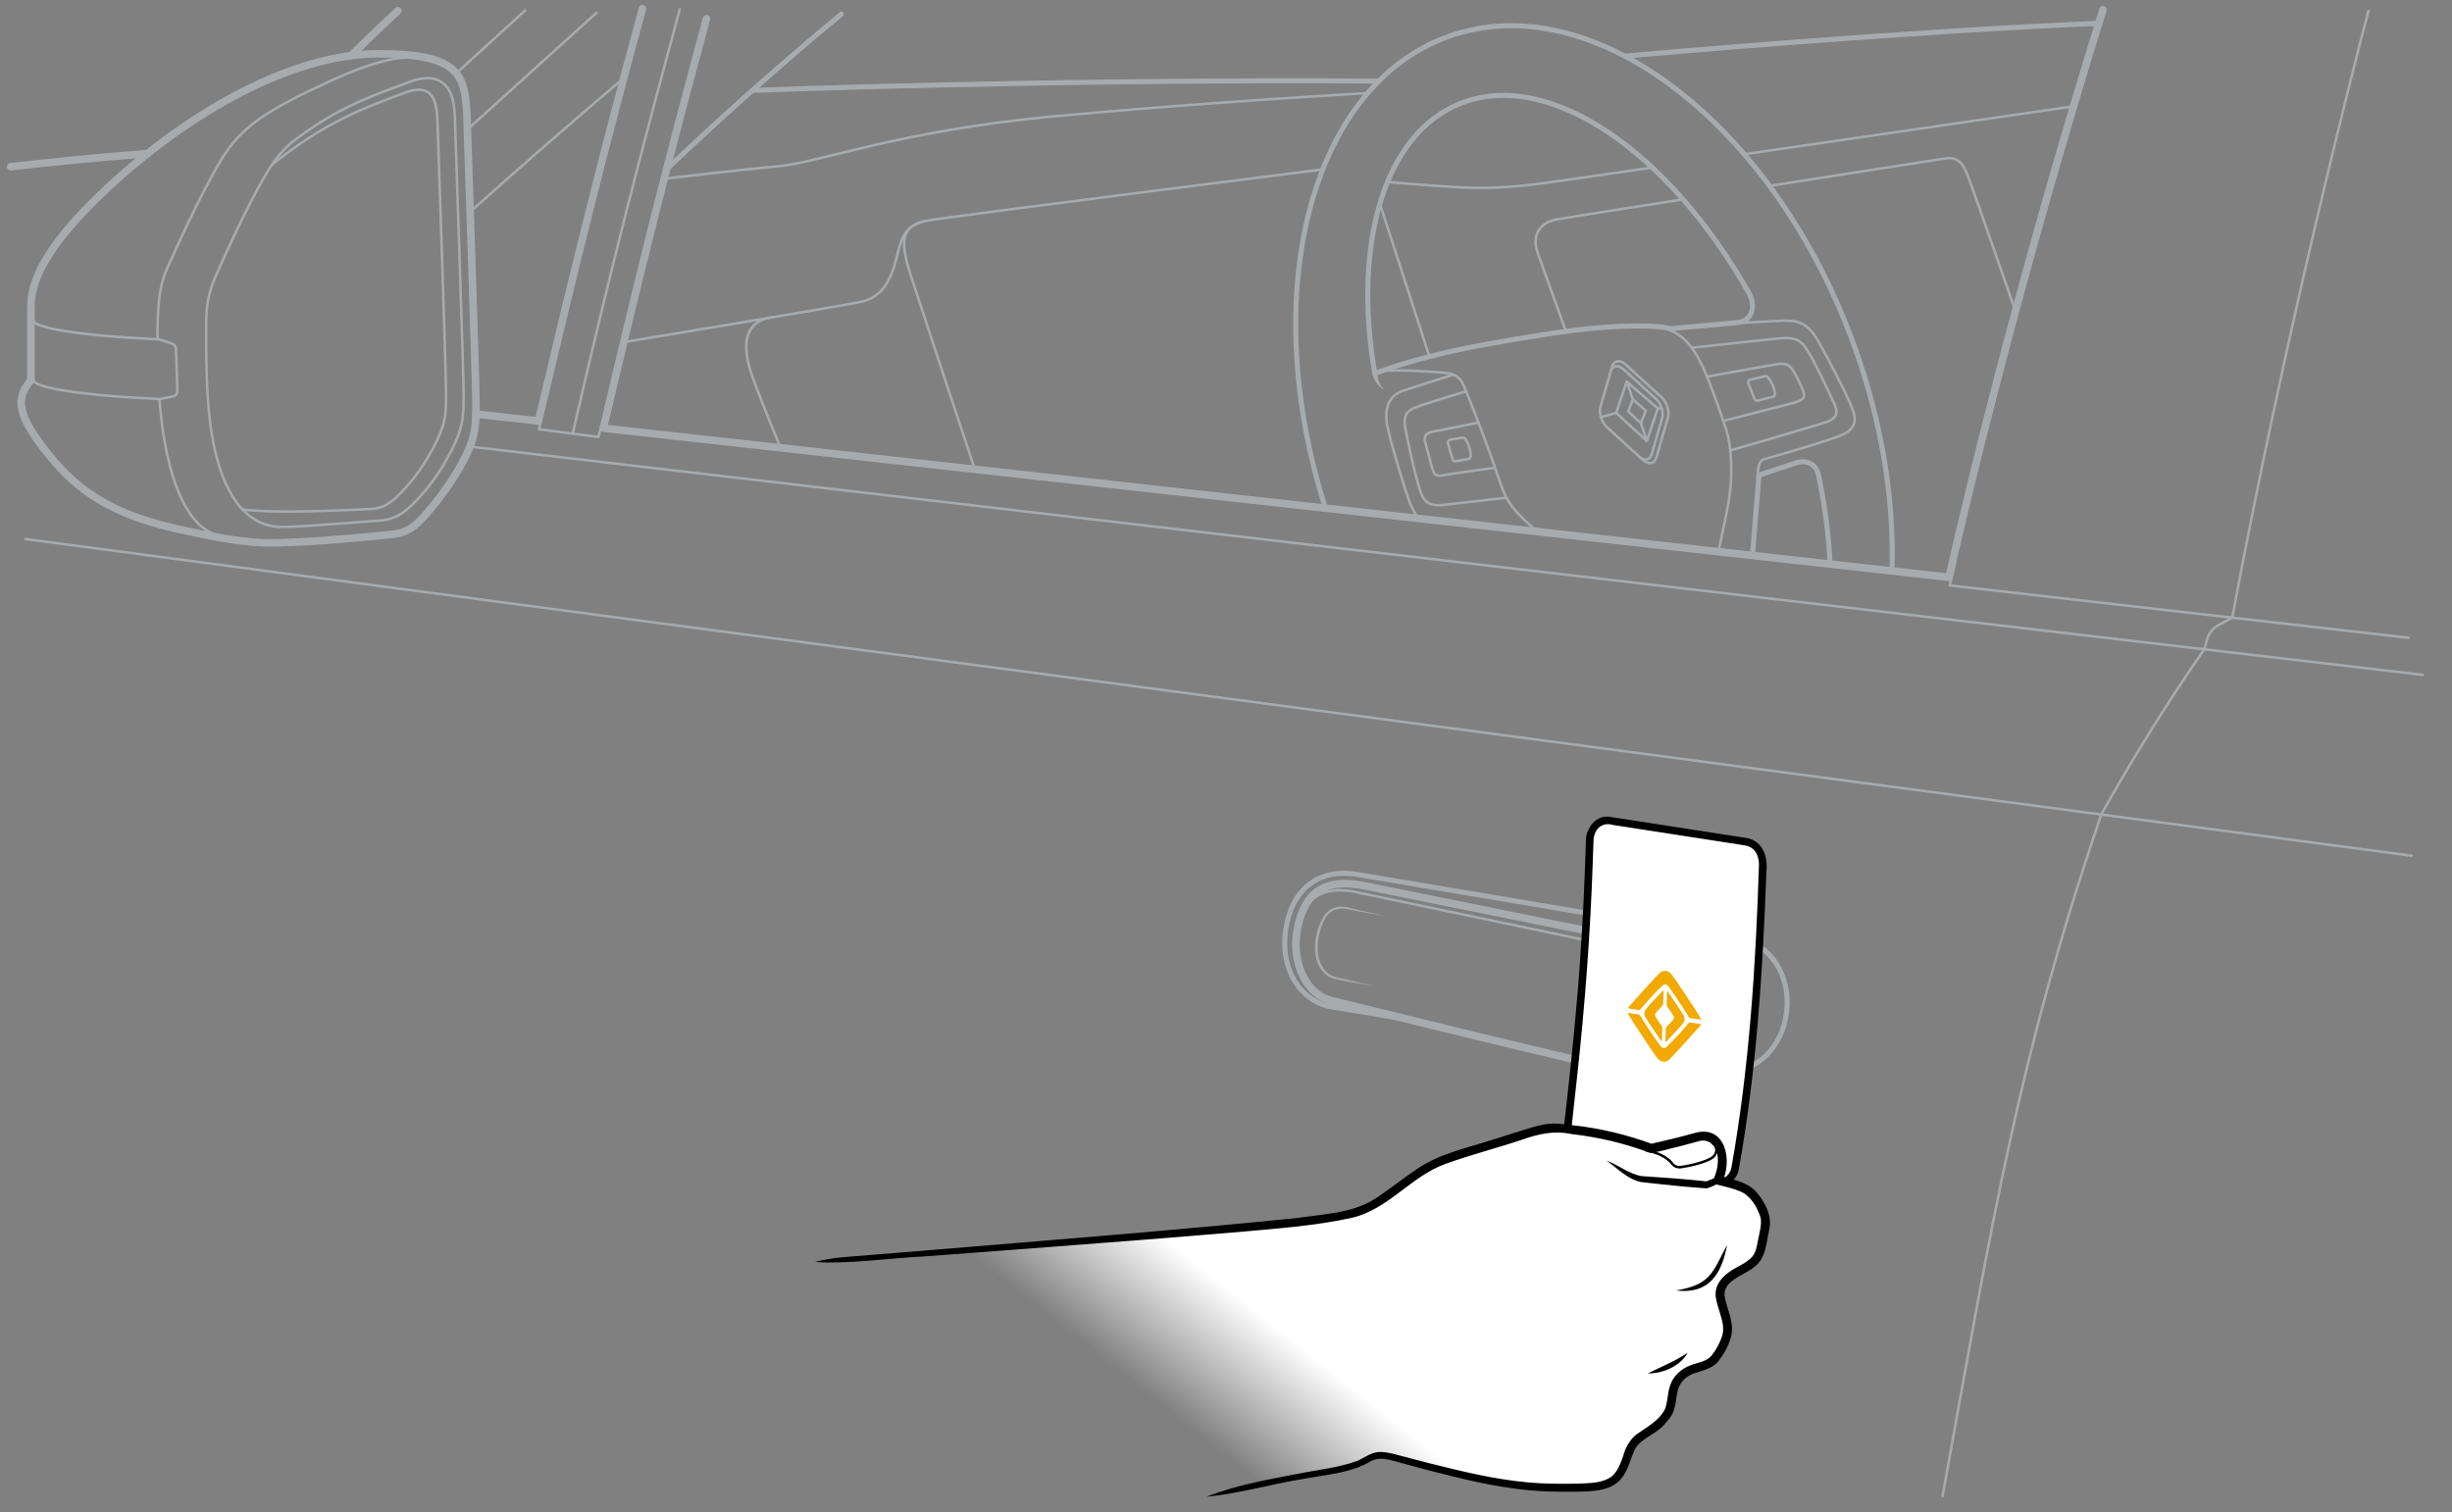 <?xml version="1.0" encoding="UTF-8"?><svg xmlns="http://www.w3.org/2000/svg" width="487.497" height="300.784" xmlns:xlink="http://www.w3.org/1999/xlink" viewBox="0 0 487.497 300.784"><rect x="0" y="0" width="487.497" height="300.784" fill="#808080" stroke="none"/><defs><linearGradient id="uuid-b8ea0134-496f-4c91-bd4d-1420ae8d8c03" x1="70.561" y1="320.929" x2="82.531" y2="297.183" gradientTransform="translate(230.521 -46.397) rotate(11.74)" gradientUnits="userSpaceOnUse"><stop offset="0" stop-color="#fff" stop-opacity="0"/><stop offset="1" stop-color="#fff"/></linearGradient></defs><g id="uuid-59878c80-b706-4bb0-b5b3-b5d262032445"><path d="M470.891,2.132c-3.602,13.739-16.587,64.467-27.087,120.706l-2.691,1.449c-1.122,.604-1.951,1.639-2.296,2.866l-.556,1.978s-9.783,13.645-20.496,32.855c-16.516,48.418-21.692,81.034-31.551,135.535" style="fill:none; stroke:#a7abae; stroke-linecap:round; stroke-linejoin:round; stroke-width:.5px;"/><path d="M418.097,1.934c-5.882,18.843-19.346,63.58-30.614,112.867L119.952,85.15c7.167-30.489,12.439-51.685,20.51-81.417" style="fill:none; stroke:#a7abae; stroke-linecap:round; stroke-linejoin:round; stroke-width:1.5px;"/><polyline points="388.723 111.641 387.653 116.427 478.866 126.84" style="fill:none; stroke:#a7abae; stroke-linecap:round; stroke-linejoin:round; stroke-width:.5px;"/><line x1="481.713" y1="134.21" x2="93.268" y2="88.799" style="fill:none; stroke:#a7abae; stroke-linecap:round; stroke-linejoin:round; stroke-width:.5px;"/><path d="M92.812,22.432c-.499-7.366-1.283-11.74-17.485-11.74-18.435,0-39.847,13.141-55.268,27.932-11.175,10.719-13.912,17.447-13.912,22.35v14.596c-1.939,2.623-3.763,5.017,1.596,12.316s11.517,13.684,27.14,17.219c15.622,3.535,18.465,2.918,25.543,2.623,4.105-.171,14.71-1.14,17.732-1.482s4.789-1.768,7.697-5.36,5.36-7.184,7.07-10.89,1.71-6.101,1.71-9.978-1.825-57.586-1.825-57.586Z" style="fill:none; stroke:#a7abae; stroke-linecap:round; stroke-linejoin:round; stroke-width:1.5px;"/><path d="M56.464,104.792c3.646-.029,16.241-1.086,19.008-1.26,3.377-.213,5.42-1.844,8.228-4.981,2.64-2.948,4.976-6.545,6.756-10.401,1.724-3.736,1.724-6.171,1.724-9.857,0-3.541-1.605-50.827-1.673-52.841l-.024-.78c-.094-3.129-.2-6.675-2.682-8.339-1.573-1.055-3.666-1.067-6.401-.039l-.362,.136c-6.28,2.36-12.046,4.319-18.642,8.751-4.564,3.067-6.702,4.521-10.037,10.336s-7.27,14.368-9.408,19.243-1.967,7.783-1.967,12.23,.086,10.263,.599,15.309,2.671,22.853,14.881,22.493Z" style="fill:none; stroke:#a7abae; stroke-linecap:round; stroke-linejoin:round; stroke-width:.5px;"/><path d="M54.155,32.695c10.377-8.324,17.675-11.004,26.17-14.197,6.809-2.559,6.557,3.079,6.715,7.519,0,0,1.648,48.504,1.648,52.005s0,5.664-1.545,9.011c-1.545,3.347-3.684,6.818-6.385,9.835s-4.309,4.187-6.968,4.354c-2.659,.168-11.98,.501-15.579,.525-4.214,.028-7.68-.187-9.963-.39" style="fill:none; stroke:#a7abae; stroke-linecap:round; stroke-linejoin:round; stroke-width:.5px;"/><path d="M31.698,79.359c1.229,16.421,5.869,26.088,12.079,27.158" style="fill:none; stroke:#a7abae; stroke-linecap:round; stroke-linejoin:round; stroke-width:.5px;"/><path d="M83.148,11.537c-2.704-.329-7.151-.145-17.209,4.447-12.81,5.849-17.908,9.205-21.79,15.513-4.105,6.671-9.237,18.131-11.033,22.151-1.42,3.177-1.811,7.059-1.796,13.833" style="fill:none; stroke:#a7abae; stroke-linecap:round; stroke-linejoin:round; stroke-width:.5px;"/><path d="M6.646,63.708c0,1.423,8.379,3.004,25.013,3.789l2.535,.818c.462,.149,.781,.572,.797,1.057l.272,8.313c.019,.566-.378,1.061-.934,1.168l-2.654,.507c-16.635-.785-25.013-2.367-25.013-3.789" style="fill:none; stroke:#a7abae; stroke-linecap:round; stroke-linejoin:round; stroke-width:.5px;"/><path d="M280.141,202.782l-15.494-2.571c-5.921-1.063-10.132-7.249-9.061-15.049,1.114-8.114,6.232-12.222,13.429-11.398l76.733,12.912c6.135,.905,10.294,7.271,9.468,14.494-.835,7.4-6.152,11.719-11.219,11.994" style="fill:none; stroke:#a7abae; stroke-linecap:round; stroke-linejoin:round;"/><path d="M273.439,196.16c-2.524-.502-6.193-.96-8.644-1.644-4.464-1.98-3.82-8.425-1.8-12.015,1.366-2.345,3.581-2.545,5.959-1.792,2.071,.471,4.356,.976,6.407,1.485-2.079-.356-4.384-.787-6.468-1.186-2.217-.604-4.269-.458-5.489,1.744-1.777,3.364-2.518,9.391,1.549,11.357,1.139,.405,3.015,.702,4.222,1.025l4.264,1.026h0Z" style="fill:#a7abae;"/><g><g id="uuid-73049b27-e0b0-4b27-b1d1-a3a34e98560d"><path d="M348.776,204.491c-.325,2.685-1.131,4.868-2.276,6.6-1.054,1.595-2.379,2.784-3.833,3.623-3.021,1.744-6.565,1.965-9.401,1.273-1.497-.365-5.704-1.354-10.987-2.597-8.962-2.108-21.004-4.94-28.067-6.665-14.852-3.637-29.693-7.265-29.694-7.265-2.062-.506-3.786-1.859-5.036-3.665-1.79-2.587-2.661-6.173-2.213-9.894,.413-3.351,1.412-5.773,2.753-7.494,.998-1.281,2.232-2.088,3.539-2.568,3.183-1.168,6.827-.385,8.696,.003l.099,.021c3.678,.764,68.318,13.82,68.324,13.822,2.268,.474,4.182,1.903,5.578,3.851,2.025,2.825,3.023,6.811,2.52,10.953Z" style="fill:none; stroke:#a7abae; stroke-linecap:round; stroke-linejoin:round; stroke-width:.5px;"/><path d="M348.528,204.46c-.321,2.651-1.116,4.796-2.236,6.492-1.031,1.561-2.328,2.724-3.75,3.545-2.957,1.707-6.433,1.926-9.217,1.247-1.498-.365-5.707-1.355-10.989-2.597-8.962-2.108-21.003-4.939-28.065-6.664-14.852-3.637-29.693-7.265-29.694-7.265-1.991-.489-3.667-1.798-4.89-3.564-1.752-2.532-2.612-6.055-2.171-9.721,.409-3.317,1.395-5.693,2.702-7.371,.966-1.24,2.16-2.022,3.428-2.487,3.106-1.14,6.678-.378,8.558,.014l.099,.021c3.679,.765,68.319,13.821,68.324,13.822,2.195,.459,4.058,1.844,5.426,3.752,1.984,2.768,2.971,6.69,2.475,10.777Z" style="fill:none; stroke:#a7abae; stroke-linecap:round; stroke-linejoin:round; stroke-width:.5px;"/><path d="M348.279,204.43c-.317,2.618-1.1,4.725-2.197,6.384-1.009,1.527-2.276,2.664-3.666,3.466-2.893,1.67-6.302,1.887-9.033,1.221-1.499-.366-5.71-1.356-10.991-2.598-8.963-2.108-21.003-4.939-28.063-6.664-14.852-3.638-29.694-7.265-29.694-7.265-1.92-.471-3.549-1.736-4.743-3.463-1.714-2.477-2.562-5.937-2.128-9.548,.405-3.284,1.378-5.614,2.651-7.248,.934-1.199,2.088-1.955,3.317-2.406,3.028-1.111,6.529-.37,8.421,.024l.099,.021c3.68,.765,68.32,13.821,68.324,13.822,2.121,.443,3.935,1.784,5.274,3.653,1.944,2.712,2.92,6.57,2.43,10.602Z" style="fill:none; stroke:#a7abae; stroke-linecap:round; stroke-linejoin:round; stroke-width:.5px;"/><path d="M348.031,204.4c-.313,2.585-1.085,4.654-2.157,6.277-.987,1.494-2.225,2.604-3.582,3.387-2.829,1.634-6.17,1.848-8.849,1.194-1.501-.366-5.713-1.356-10.993-2.598-8.963-2.108-21.002-4.939-28.061-6.663-14.852-3.638-29.694-7.265-29.694-7.265-1.849-.454-3.43-1.675-4.597-3.363-1.675-2.421-2.513-5.819-2.086-9.375,.401-3.25,1.361-5.534,2.6-7.125,.903-1.158,2.016-1.888,3.206-2.325,2.95-1.083,6.379-.363,8.284,.034l.099,.021c3.681,.765,68.322,13.821,68.323,13.821,2.048,.428,3.811,1.725,5.122,3.554,1.904,2.656,2.868,6.449,2.385,10.426Z" style="fill:none; stroke:#a7abae; stroke-linecap:round; stroke-linejoin:round; stroke-width:.5px;"/></g><path d="M347.783,204.37c-1.187,9.799-9.03,11.926-14.281,10.646-4.052-.988-27.839-6.523-39.053-9.261-14.852-3.638-29.694-7.265-29.694-7.265-4.331-1.063-7.209-6.525-6.495-12.464,.397-3.216,1.344-5.455,2.549-7.002,3.082-3.955,8.694-2.73,11.341-2.18,3.682,.765,68.323,13.821,68.323,13.821,4.844,1.012,8.114,7.085,7.31,13.705Z" style="fill:none; stroke:#a7abae; stroke-linecap:round; stroke-linejoin:round; stroke-width:.5px;"/></g><path d="M260.807,179.027c2.607-2.699,7.174-1.953,8.373-1.703l69.51,14.548c4.54,.949,7.606,6.64,6.851,12.846-1.411,11.646-10.596,10.331-12.04,10.299" style="fill:none; stroke:#a7abae; stroke-linecap:round; stroke-linejoin:round; stroke-width:.5px;"/><path d="M94.62,82.342l12.428,1.377c7.65-32.267,12.546-52.121,20.676-81.983" style="fill:none; stroke:#a7abae; stroke-linecap:round; stroke-linejoin:round; stroke-width:1.5px;"/><polyline points="107.573 83.631 107.133 85.362 118.977 86.905 119.563 84.604" style="fill:none; stroke:#a7abae; stroke-linecap:round; stroke-linejoin:round; stroke-width:.5px;"/><path d="M113.862,86.239c7.669-33.313,13.004-53.8,21.291-84.386" style="fill:none; stroke:#a7abae; stroke-linecap:round; stroke-linejoin:round; stroke-width:.5px;"/><path d="M69.763,11.07c3.322-3.27,6.458-6.254,9.343-8.941" style="fill:none; stroke:#a7abae; stroke-linecap:round; stroke-linejoin:round; stroke-width:1.5px;"/><path d="M2.126,33.162c6.975-.8,16.647-1.81,27.201-2.624" style="fill:none; stroke:#a7abae; stroke-linecap:round; stroke-linejoin:round; stroke-width:1.5px;"/><line x1="479.478" y1="170.178" x2="5.033" y2="107.194" style="fill:none; stroke:#a7abae; stroke-linecap:round; stroke-linejoin:round; stroke-width:.5px;"/><path d="M263.526,101.063c-13.563-42.536-3.107-83.883,24.402-93.791,28.563-10.288,64.695,17.217,80.702,61.433,5.586,15.43,7.983,30.857,7.523,44.84" style="fill:none; stroke:#a7abae; stroke-linecap:round; stroke-linejoin:round;"/><path d="M273.825,74.223c.019,.618,.156,1.254,.414,1.848,.259,.591,.639,1.155,1.194,1.555-.638-.252-1.189-.735-1.623-1.299-.435-.568-.766-1.226-.971-1.942l-.002-.008c-.077-.268,.078-.547,.346-.624,.268-.077,.547,.078,.624,.346,.012,.04,.018,.083,.019,.123Z" style="fill:#a7abae;"/><path d="M273.331,74.305c1.296-.527,8.945-3.491,22.915-5.974,15.394-2.737,21.21-3.307,27.596-3.478,6.386-.171,8.21,.513,8.21,.513,0,0,9.52-.878,13.228-1.197,3.307-.285,3.829-3.509,2.349-6.046-16.082-28.322-40.012-44.63-57.48-37.47-14.991,6.145-21.237,27.883-16.818,53.652Z" style="fill:none; stroke:#a7abae; stroke-linecap:round; stroke-linejoin:round;"/><path d="M348.403,110.47c.514-6.339,1.32-15.983,1.32-15.983,0,0,5.093-1.711,7.36-2.438s4.047,.35,4.471,2.426c1.256,6.14,2.068,12.078,2.281,17.705" style="fill:none; stroke:#a7abae; stroke-linecap:round; stroke-linejoin:round;"/><path d="M132.533,33.674c1.792-1.732,16.174-15.541,34.753-30.874" style="fill:none; stroke:#a7abae; stroke-linecap:round; stroke-linejoin:round;"/><path d="M149.588,17.971s60.188-2.286,124.547-1.848" style="fill:none; stroke:#a7abae; stroke-linecap:round; stroke-linejoin:round;"/><path d="M323.04,11.168l4.109-.367s50.05-4.468,90.109-6.168" style="fill:none; stroke:#a7abae; stroke-linecap:round; stroke-linejoin:round;"/><line x1="90.707" y1="14.575" x2="104.37" y2="2.118" style="fill:none; stroke:#a7abae; stroke-linecap:round; stroke-linejoin:round; stroke-width:.5px;"/><line x1="118.586" y1="2.539" x2="92.925" y2="25.758" style="fill:none; stroke:#a7abae; stroke-linecap:round; stroke-linejoin:round; stroke-width:.5px;"/><path d="M124.018,15.496c-10.184,8.685-21.146,18.176-30.546,26.64" style="fill:none; stroke:#a7abae; stroke-linecap:round; stroke-linejoin:round; stroke-width:.5px;"/><path d="M124.014,68.031l7.929-1.315s34.932-5.793,39.145-6.671,5.968-4.213,7.022-8.25,1.404-7.022,6.144-7.899,78.738-10.212,78.738-10.212" style="fill:none; stroke:#a7abae; stroke-linecap:round; stroke-linejoin:round; stroke-width:.5px;"/><path d="M184.254,43.896c-5.354,.965-5.178,4.564-3.335,10.357,1.843,5.793,12.89,39.083,12.89,39.083" style="fill:none; stroke:#a7abae; stroke-linecap:round; stroke-linejoin:round; stroke-width:.5px;"/><line x1="284.188" y1="70.916" x2="274.344" y2="40.509" style="fill:none; stroke:#a7abae; stroke-linecap:round; stroke-linejoin:round; stroke-width:.5px;"/><path d="M311.329,65.897s-4.461-12.435-5.602-15.594,0-5.968,3.774-6.671c1.406-.262,12.104-1.948,25.114-3.984" style="fill:none; stroke:#a7abae; stroke-linecap:round; stroke-linejoin:round; stroke-width:.5px;"/><path d="M351.809,36.962c17.311-2.701,33.604-5.235,34.842-5.442,2.633-.439,3.599,1.053,4.476,3.16s9.579,27.212,9.579,27.212" style="fill:none; stroke:#a7abae; stroke-linecap:round; stroke-linejoin:round; stroke-width:.5px;"/><path d="M275.868,36.18s7.566,.694,13.798,1.045c6.232,.351,11.059,0,16.501-.702,1.51-.195,10.351-1.467,22.338-3.203" style="fill:none; stroke:#a7abae; stroke-linecap:round; stroke-linejoin:round; stroke-width:.5px;"/><path d="M346.791,30.666c29.971-4.355,65.465-9.536,65.465-9.536" style="fill:none; stroke:#a7abae; stroke-linecap:round; stroke-linejoin:round; stroke-width:.5px;"/><path d="M153.774,63.063c-5.638,.661-6.559,5.233-4.189,11.816s5.622,14.179,5.622,14.179" style="fill:none; stroke:#a7abae; stroke-linecap:round; stroke-linejoin:round; stroke-width:.5px;"/><path d="M132.054,35.543s15.513-1.829,23.061-2.531c7.548-.702,24.049-7.022,53.891-9.83,29.842-2.809,62.924-4.67,62.924-4.67" style="fill:none; stroke:#a7abae; stroke-linecap:round; stroke-linejoin:round; stroke-width:.5px;"/><path d="M331.419,65.471c3.517,1.087,5.711,4.159,7.554,8.46s3.511,9.391,4.301,11.761,1.141,6.934,.79,11.059c-.345,4.052-1.785,9.751-2.421,12.969" style="fill:none; stroke:#a7abae; stroke-linecap:round; stroke-linejoin:round; stroke-width:.5px;"/><path d="M274.413,73.887c1.517-.54,11.127,.026,13.351,.319,1.857,.244,2.698,1.181,3.328,2.679,2.64,6.274,5.8,14.934,6.97,18.503s2.224,5.091,3.686,6.671,3.922,3.676,3.922,3.676" style="fill:none; stroke:#a7abae; stroke-linecap:round; stroke-linejoin:round; stroke-width:.5px;"/><path d="M288.934,74.5s-7.197,2.281-10.005,3.217-3.862,3.628-3.043,7.314c.819,3.686,3.394,12.229,4.213,14.453s1.924,3.629,1.924,3.629" style="fill:none; stroke:#a7abae; stroke-linecap:round; stroke-linejoin:round; stroke-width:.5px;"/><path d="M342.647,64.4s8.663-.493,11.472-.61,5.032,.117,7.08,3.569c2.048,3.452,5.559,10.298,6.729,13.048s1.58,4.857-2.282,6.319-13.355,4.172-14.781,4.553-1.328,2.248-1.452,3.733" style="fill:none; stroke:#a7abae; stroke-linecap:round; stroke-linejoin:round; stroke-width:.5px;"/><path d="M291.484,77.822s-6.777,2.016-8.971,2.806-3.686,1.229-3.116,4.476c.571,3.247,1.931,9.128,2.633,11.454s1.229,4.257,4.827,3.862,12.668-1.443,12.668-1.443" style="fill:none; stroke:#a7abae; stroke-linecap:round; stroke-linejoin:round; stroke-width:.5px;"/><path d="M336.344,69.153s13.181-1.427,16.955-1.822,4.783,.351,6.144,2.501,4.037,7.855,5.003,9.918,1.229,3.379-1.668,4.301-18.767,5.528-18.767,5.528" style="fill:none; stroke:#a7abae; stroke-linecap:round; stroke-linejoin:round; stroke-width:.5px;"/><path d="M339.383,74.906s12.468-2.266,14.004-2.485,2.282-.088,3.16,1.36,.917,1.67,1.763,3.446,.122,2.393-1.555,2.84c-2.294,.612-14.142,3.64-14.142,3.64" style="fill:none; stroke:#a7abae; stroke-linecap:round; stroke-linejoin:round; stroke-width:.5px;"/><path d="M297.257,93.025s-9.259,1.251-10.312,1.485-1.814,.176-2.224-1.463-1.17-4.388-1.404-5.266,.117-1.638,1.229-1.872,9.407-1.867,9.407-1.867" style="fill:none; stroke:#a7abae; stroke-linecap:round; stroke-linejoin:round; stroke-width:.5px;"/><path d="M330.25,78.924c1.117,1.018,1.726,2.864,1.362,4.124l-2.306,7.974c-.364,1.26-1.565,1.457-2.682,.439l-7.067-6.44c-1.117-1.018-1.726-2.864-1.362-4.124l2.306-7.974c.364-1.26,1.565-1.457,2.682-.439l7.067,6.44Z" style="fill:none; stroke:#a7abae; stroke-linecap:round; stroke-linejoin:round; stroke-width:.5px;"/><path d="M320.246,73.822c.334-1.154,1.483-1.334,2.506-.402l6.474,5.9c1.023,.932,1.582,2.624,1.248,3.778l-2.112,7.306c-.334,1.154-1.434,1.334-2.457,.402" style="fill:none; stroke:#a7abae; stroke-linecap:round; stroke-linejoin:round; stroke-width:.5px;"/><path d="M348.001,75.492c-.163,.038-.302,.146-.379,.295s-.085,.324-.022,.48l1.237,3.056c.108,.267,.397,.413,.675,.341l2.95-.756c.285-.073,.469-.35,.426-.64-.168-1.128-.558-2.178-1.433-3.275-.132-.166-.357-.228-.563-.179l-2.89,.678Z" style="fill:none; stroke:#a7abae; stroke-linecap:round; stroke-linejoin:round; stroke-width:.5px;"/><path d="M288.349,87.445c-.166,.022-.315,.116-.406,.256s-.117,.314-.07,.475l.929,3.163c.081,.276,.354,.45,.638,.406l2.488-.482c.291-.045,.501-.302,.487-.595-.055-1.139-.34-2.223-1.103-3.4-.115-.178-.332-.262-.542-.234l-2.422,.41Z" style="fill:none; stroke:#a7abae; stroke-linecap:round; stroke-linejoin:round; stroke-width:.5px;"/><polygon points="324.641 79.434 323.7 81.824 326.242 84.163 327.213 81.667 324.641 79.434" style="fill:none; stroke:#a7abae; stroke-linecap:round; stroke-linejoin:round; stroke-width:.5px;"/><polygon points="323.421 75.9 321.315 82.113 327.417 87.697 329.598 81.218 323.421 75.9" style="fill:none; stroke:#a7abae; stroke-linecap:round; stroke-linejoin:round; stroke-width:.5px;"/><line x1="324.641" y1="79.434" x2="323.421" y2="75.9" style="fill:none; stroke:#a7abae; stroke-linecap:round; stroke-linejoin:round; stroke-width:.5px;"/><line x1="326.242" y1="84.163" x2="327.417" y2="87.697" style="fill:none; stroke:#a7abae; stroke-linecap:round; stroke-linejoin:round; stroke-width:.5px;"/><line x1="321.315" y1="82.113" x2="318.289" y2="82.946" style="fill:none; stroke:#a7abae; stroke-linecap:round; stroke-linejoin:round; stroke-width:.5px;"/><line x1="329.598" y1="81.218" x2="330.419" y2="81.322" style="fill:none; stroke:#a7abae; stroke-linecap:round; stroke-linejoin:round; stroke-width:.5px;"/><path d="M343.659,205.268c-1.026,5.322-5.542,8.671-10.102,7.53,0,0-11.111-2.763-11.152-2.774-4.397-1.172-7.161-6.288-6.158-11.411,.969-5.018,5.185-8.2,9.493-7.218,0,0,11.366,1.901,11.461,1.923,4.61,1.227,7.506,6.585,6.459,11.949Z" style="fill:#f2a900; stroke:#000001; stroke-dasharray:0 0 1.25 1.5; stroke-linecap:round; stroke-linejoin:round; stroke-width:.75px;"/></g><g id="uuid-4642e811-fc7d-437a-9cb0-15bfa1e1e923"><g><path d="M344.475,232.266c-.287,1.619-1.747,2.626-2.91,2.434l-26.393-5.236c-2.707-.447-3.404-1.756-3.1-4.364,2.606-22.36,3.883-37.329,4.478-57.817,.066-2.263,1.558-3.876,3.313-3.604l27.018,4.183c1.779,.275,3.198,1.545,3.084,4.649-.773,21.018-1.874,39.365-5.491,59.756Z" style="fill:#fff;"/><g><path d="M338.137,202.519c-.732-1.261-5.005-7.767-5.805-8.742-.279-.343-.644-.62-1.111-.692s-.847,.089-1.145,.343c-.856,.719-5.466,5.906-6.318,6.866-.07,.089-.015,.253,.085,.269,.408,.063,1.354,.212,1.923,.3,.201,.031,.262-.005,.393-.16,.132-.155,.788-.926,.788-.926,.835-.985,2.863-3.134,3.601-3.796,.277-.249,.579-.193,.583-.192,.004,0,.307,.038,.565,.369,.687,.883,2.553,3.634,3.316,4.867,0,0,.599,.966,.72,1.16,.12,.194,.178,.248,.379,.28,.57,.088,1.515,.232,1.923,.296,.1,.016,.165-.131,.102-.24Z" style="fill:#f2a900;"/><path d="M323.712,201.689c.731,1.261,5.005,7.767,5.805,8.742,.279,.343,.644,.62,1.111,.692,.467,.072,.847-.089,1.145-.343,.856-.719,5.466-5.906,6.318-6.866,.07-.089,.015-.253-.085-.269-.408-.063-1.354-.212-1.923-.3-.201-.031-.262,.005-.393,.16-.132,.155-.788,.926-.788,.926-.835,.985-2.863,3.134-3.601,3.796-.277,.249-.579,.192-.583,.192-.004,0-.307-.038-.565-.369-.687-.883-2.553-3.634-3.316-4.867,0,0-.599-.966-.72-1.16-.12-.194-.178-.249-.379-.28-.57-.088-1.515-.232-1.923-.296-.1-.016-.165,.13-.102,.24Z" style="fill:#f2a900;"/><path d="M330.327,203.962c-.347-.489-.965-1.387-1.192-1.783-.103-.176-.09-.373-.09-.373,0,0,0-.2,.113-.341,.251-.322,.918-1.025,1.297-1.397,.155-.156,.194-.263,.201-.483,.022-.68,.064-1.954,.08-2.438,.003-.098-.084-.172-.155-.101-.844,.843-2.729,2.873-3.365,3.674-.303,.352-.289,.759-.289,.759,0,0-.04,.399,.237,.84,.577,.989,2.311,3.58,3.091,4.674,.07,.093,.157,.055,.16-.06,.016-.484,.058-1.751,.08-2.431,.007-.22-.024-.338-.168-.54Z" style="fill:#f2a900;"/><path d="M331.395,204.13c.375-.377,1.046-1.075,1.297-1.397,.114-.142,.113-.341,.113-.341,0,0,.014-.197-.09-.373-.227-.396-.842-1.298-1.192-1.782-.143-.202-.175-.32-.168-.54,.022-.68,.064-1.947,.08-2.43,.004-.115,.091-.153,.16-.06,.78,1.094,2.514,3.685,3.091,4.674,.277,.441,.237,.84,.237,.84,0,0,.013,.407-.289,.759-.636,.801-2.522,2.831-3.365,3.674-.075,.07-.159,.006-.155-.109,.016-.484,.057-1.751,.08-2.43,.007-.22,.046-.327,.201-.483Z" style="fill:#f2a900;"/></g><path d="M344.229,232.222c3.561-19.915,4.858-40.199,5.483-60.396-.039-.972-.274-1.96-.884-2.675-.637-.765-1.566-1.017-2.546-1.13-7.368-1.134-18.161-2.816-25.517-3.951-2.168-.637-3.697,.636-3.938,2.819-.049,.922-.131,3.55-.161,4.535-.474,14.148-1.549,28.362-3.082,42.424-.413,4.021-.926,8.072-1.323,12.059-.036,.965,.144,1.982,.903,2.537,.737,.585,1.746,.707,2.738,.909l5.959,1.182,11.919,2.365,5.959,1.182,1.49,.296,.372,.074c1.292,.159,2.419-1.005,2.626-2.23h0Zm1.477,.262c-.322,2.103-2.522,3.991-4.744,3.37l-1.49-.296c-6.652-1.32-17.185-3.409-23.837-4.729-3.927-.513-5.413-2.489-4.722-6.585,.118-.904,.4-3.571,.517-4.523,1.124-9.99,2.15-20.179,2.817-30.188,.498-7.265,.835-15.045,1.057-22.338-.021-2.563,2.146-5.323,4.941-4.723,.451,.08,1.777,.268,2.251,.349,6.702,1.038,17.314,2.681,24.016,3.718,3.79,.299,5.023,3.501,4.672,6.842-.708,19.756-1.965,39.591-5.477,59.104h0Z" style="fill:#000001;"/></g><g><g><path d="M162.046,250.947s89.529-6.767,99.38-8.309c9.851-1.542,9.994-1.636,16.709-6.553,6.715-4.917,6.901-4.982,17.148-8.071,13.309-4.011,11.202-4.235,19.038-3.116,9.096,1.299,10.366,2.443,13.964,3.493,0,0,4.918-1.079,9.144-2.281,3.941-1.121,6.429,3.249,4.137,8.59,4.497,1.132,6.387,1.525,8.125,4.548,1.738,3.023,1.513,3.632,.74,7.351-.511,2.457-.511,3.883-3.743,5.677-3.232,1.793-5.466,3.057-4.453,6.719,1.014,3.661,2.062,5.259,.256,8.729-1.806,3.47-2.601,3.502-5.447,4.389-2.846,.887-4.184,2.581-4.565,5.361s-.479,3.253-2.025,5.002-2.342,1.781-4.57,3.487-1.898,3.34-3.243,6.018c-1.345,2.678-2.8,3.816-9.364,3.883-6.564,.066-11.907-.108-21.413-2.281-17.834-4.076-16.597-5.306-20.452-3.104-3.102,1.772-8.818,2.341-13.975,3.318-8.429,1.597-17.538,3.854-17.538,3.854" style="fill:url(#uuid-b8ea0134-496f-4c91-bd4d-1420ae8d8c03);"/><path d="M162.046,250.947c3.505-.939,7.075-1.019,10.626-1.344l10.662-.864c24.465-2.031,50.263-4.059,74.574-6.516,5.08-.779,10.632-.908,15.127-3.609,2.972-1.882,5.745-4.178,8.709-6.156,4.503-3.09,10.081-4.185,15.137-5.845l5.095-1.604c1.712-.521,3.387-1.131,5.29-1.439,1.94-.308,3.821-.006,5.575,.223,5.312,.59,10.718,1.879,15.696,3.735l-.444-.015c2.975-.671,6.169-1.444,9.114-2.271,5.945-1.455,7.264,5.701,5.178,9.81l-.602-1.218c2.432,.663,5.422,1.108,7.319,3.118,1.812,2.042,3.298,4.895,2.632,7.649-.564,2.562-.655,5.735-3.022,7.407-2.271,1.825-6.544,2.726-5.754,6.204,.542,2.454,1.937,5.134,1.164,7.761-.552,1.837-1.344,3.287-2.544,4.794-1.185,1.474-3.261,1.8-4.834,2.375-1.439,.533-2.529,1.492-3.018,2.876-.559,1.345-.338,3.078-1.145,4.972-.455,.937-1.065,1.592-1.643,2.243-1.568,1.908-4.349,2.658-5.717,4.665-1.176,2.191-1.508,5.085-3.575,6.854-2.164,1.808-5.182,1.791-7.757,1.898-1.704,.026-3.384,.02-5.086-.021-6.79-.11-13.53-1.421-20.087-3.05-3.279-.793-6.55-1.654-9.793-2.553-2.296-.553-4.635-1.674-6.801-.195-3.763,2.104-8.299,2.409-12.372,3.172-6.658,1.018-13.113,2.995-19.849,3.645,6.317-2.504,13.013-3.532,19.644-4.85,3.311-.596,6.676-1.029,9.758-2.089,1.7-.51,2.908-1.796,4.814-1.959,1.862-.046,3.431,.548,5.161,.961,3.252,.877,6.5,1.708,9.772,2.476,6.513,1.568,13.084,2.808,19.79,2.873,1.665,.03,3.352,.023,5.014-.013,2.329-.122,4.881-.072,6.703-1.536,1.083-.998,1.692-2.577,2.176-4.01,.391-1.646,1.531-3.622,3.03-4.526,1.932-1.322,4.183-2.61,5.241-4.721,.613-1.431,.459-3.251,1.088-4.846,.605-1.82,2.259-3.272,4.023-3.896,1.52-.604,3.103-.695,4.152-1.906,.894-1.096,1.769-2.693,2.155-4.07,.409-1.408,.019-2.854-.489-4.473-.213-.732-.561-1.786-.705-2.525-.801-3.237,1.821-5.371,4.363-6.663,1.49-.803,2.809-1.605,3.329-2.861,.271-.632,.409-1.422,.576-2.261,.268-1.507,.83-3.167,.536-4.611-.636-2.01-1.979-4.39-4.001-5.187-1.393-.615-3.059-.968-4.683-1.39-.528-.129-.818-.721-.602-1.218,.651-1.528,.985-3.215,.696-4.745-.323-1.986-1.936-3.231-3.751-2.633-.766,.21-3.116,.846-3.934,1.048-1.896,.382-3.802,1.118-5.723,1.236-5.075-1.884-10.074-3.089-15.435-3.705-3.633-.766-6.67-.08-10.092,1.133-4.869,1.627-10.509,3.074-15.243,4.822-6.636,2.394-11.415,9.088-18.506,10.682-7.091,1.555-14.234,2.073-21.331,2.717-14.219,1.216-28.441,2.306-42.665,3.384l-21.337,1.593c-5.947,.263-15.402,1.586-21.377,1.067h0Z" style="fill:#000001;"/></g><path d="M341.807,235.276c-.829,.336-1.631,.859-2.499,1.054-1.757-.103-3.506-.289-5.26-.431-1.845-.207-6.039-.6-7.834-.844-2.716-.581-4.613-2.721-6.822-4.247,2.364,.859,4.503,2.666,6.967,3.079,4.042,.267,9.026,.611,13.033,1.062l-.329,.051c.751-.297,1.501-.597,2.26-.876,.731-.272,1.193,.818,.484,1.152h0Z" style="fill:#000001;"/><path d="M343.375,247.577c-1.11,5.829-3.575,9.843-10.165,9.061,6.979-1.199,7.186-3.491,10.165-9.061h0Z" style="fill:#000001;"/><path d="M335.559,269.002c-1.556,2.729-4.906,4.151-7.957,4.131,2.762-1.375,5.41-2.416,7.957-4.131h0Z" style="fill:#000001;"/><path d="M327.434,228.823s3.405,.494,5.029,2.593c.405,.523,1.063,.786,1.717,.688,2.71-.406,4.834-1.075,6.02-1.734,1.089-.605,1.528-2.085,.377-2.962" style="fill:none; stroke:#000001; stroke-linecap:round; stroke-linejoin:round; stroke-width:.5px;"/></g></g></svg>